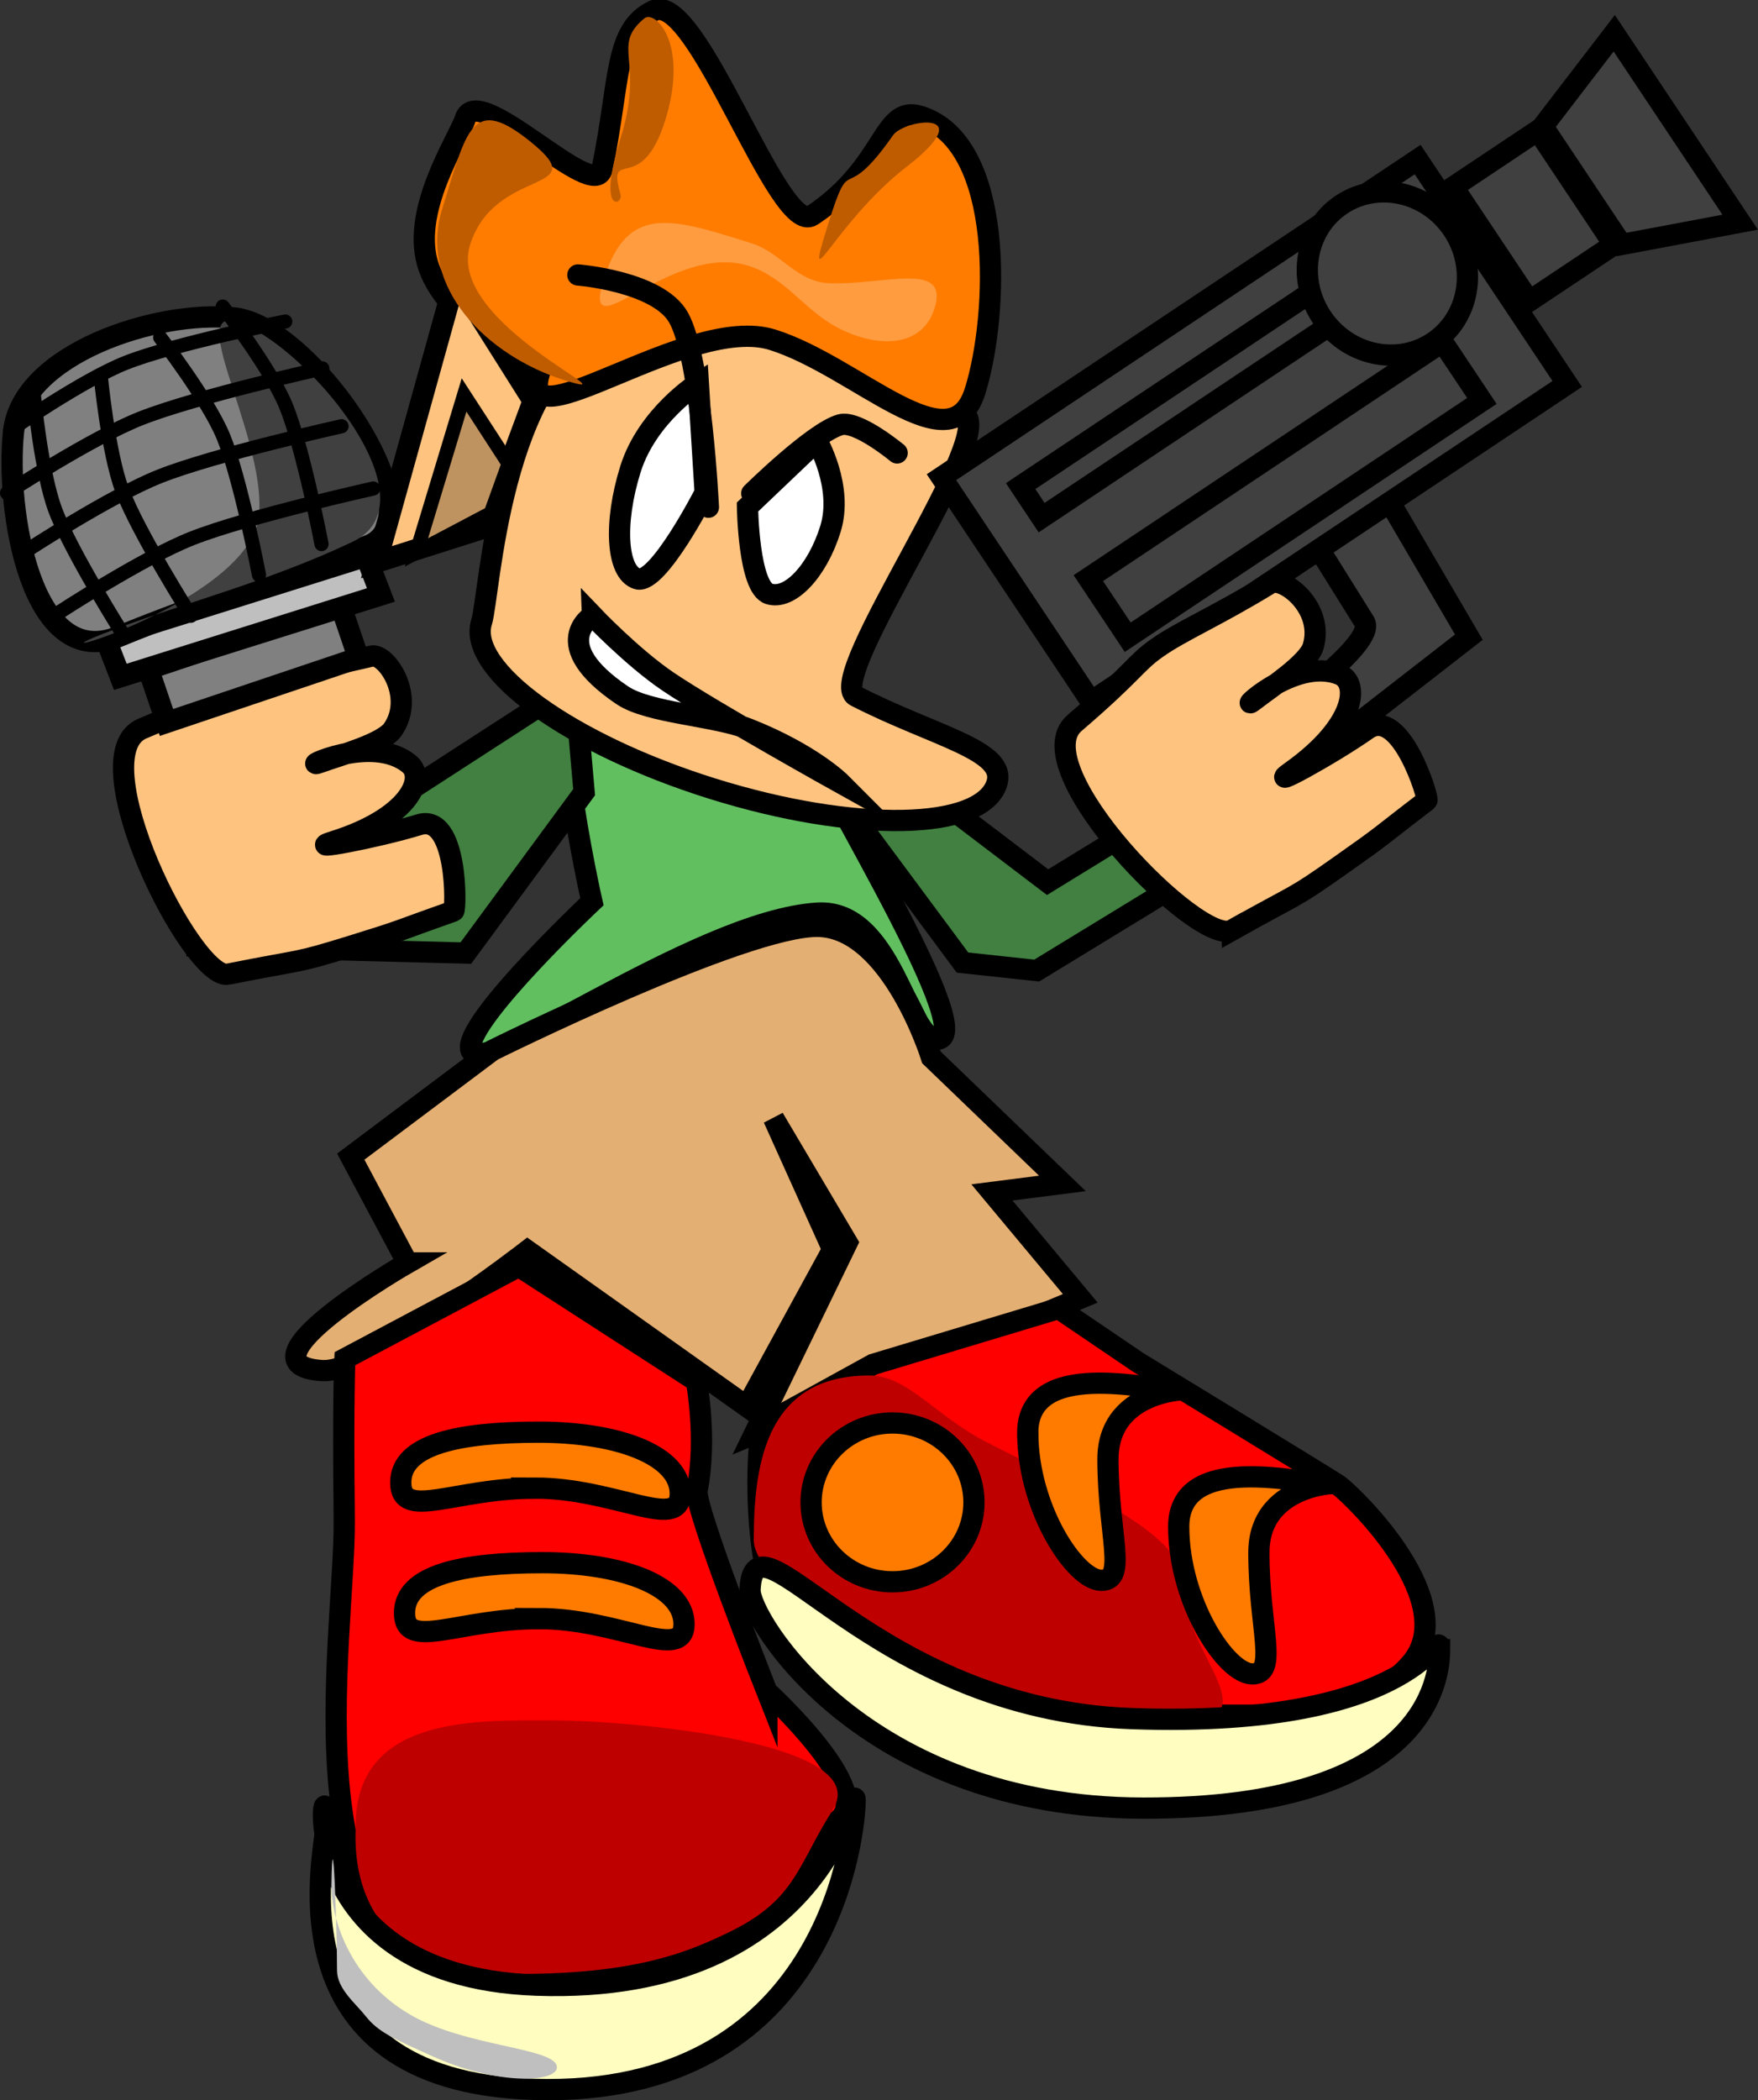 <svg version="1.1" xmlns="http://www.w3.org/2000/svg" xmlns:xlink="http://www.w3.org/1999/xlink" width="24.824" height="29.643" viewBox="0,0,24.824,29.643"><rect x="0" y="0" width="24.824" height="29.643" fill="#333333" stroke="none"/><g transform="translate(-229.197,-174.324)"><g data-paper-data="{&quot;isPaintingLayer&quot;:true}" fill-rule="nonzero" stroke-linejoin="miter" stroke-miterlimit="10" stroke-dasharray="" stroke-dashoffset="0" style="mix-blend-mode: normal"><g stroke="#000000" stroke-width="0.3" stroke-linecap="butt"><path d="M242.788,187.91l-1.536,-2.07l-0.601,-1.603l3.339,2.538l2.271,-1.394l-0.111,1.23l-2.314,1.412z" fill="#418040"/><path d="M242.425,188.991c-0.421,0 -0.634,-1.842 -1.682,-1.779c-1.739,0.104 -4.903,2.491 -4.903,1.893c0,-0.441 1.715,-2.054 1.715,-2.054c0,0 -0.738,-3.251 -0.134,-3.251c1.119,0 3.026,-0.328 3.026,0.632c0,0.38 2.653,4.56 1.978,4.56z" data-paper-data="{&quot;index&quot;:null}" fill="#61bf60"/><path d="M233.905,186.173l3.406,-2.204l0.134,1.536l-1.67,2.271l-3.817,-0.099l-0.23,-1.336z" fill="#418040"/></g><g data-paper-data="{&quot;index&quot;:null}"><path d="M232.418,188.074c-0.501,0.1 -2.105,-3.094 -1.21,-3.467c1.025,-0.427 1.069,-0.535 1.433,-0.648c0.403,-0.124 0.938,-0.166 1.803,-0.375c0.2,-0.048 0.627,0.562 0.3,1.036c-0.138,0.2 -0.751,0.365 -1.022,0.463c-0.342,0.124 0.72,-0.423 1.258,0.027c0.234,0.196 0.001,0.755 -1.075,1.092c-0.453,0.142 0.598,-0.051 1.209,-0.238c0.55,-0.169 0.526,1.206 0.489,1.219c-0.875,0.308 -0.646,0.247 -1.458,0.498c-0.813,0.251 -0.621,0.172 -1.726,0.392z" data-paper-data="{&quot;index&quot;:null}" fill="#ffc380" stroke="#000000" stroke-width="0.3" stroke-linecap="butt"/><path d="M231.548,184.521l-0.256,-0.754l2.71,-0.912l0.256,0.754z" fill="#808080" stroke="#000000" stroke-width="0.3" stroke-linecap="butt"/><path d="M230.896,183.877l-0.211,-0.547l3.68,-1.156l0.211,0.547z" fill="#bfbfbf" stroke="#000000" stroke-width="0.3" stroke-linecap="butt"/><path d="M229.388,180.418c0.117,-1.098 2.018,-1.724 3.116,-1.607c1.098,0.117 2.919,2.833 1.884,3.218c-1.272,0.473 -2.343,0.798 -3.512,1.278c-1.24,0.509 -1.605,-1.79 -1.488,-2.888z" fill="#808080" stroke="#000000" stroke-width="0.3" stroke-linecap="butt"/><path d="M232.852,181.613c0.127,-1.196 -1.282,-3.333 -0.043,-2.627c1.011,0.577 2.456,2.465 1.37,2.983c-1.211,0.578 -2.469,0.883 -3.552,1.31c-1.147,0.453 2.097,-0.47 2.225,-1.667z" fill="#404040" stroke="none" stroke-width="0" stroke-linecap="butt"/><path d="M229.569,182.098c0,0 1.189,-0.777 1.888,-1.053c0.776,-0.307 2.563,-0.705 2.563,-0.705" data-paper-data="{&quot;index&quot;:null}" fill="none" stroke="#000000" stroke-width="0.2" stroke-linecap="round"/><path d="M230.017,182.977c0,0 1.189,-0.777 1.888,-1.053c0.776,-0.307 2.563,-0.705 2.563,-0.705" data-paper-data="{&quot;index&quot;:null}" fill="none" stroke="#000000" stroke-width="0.2" stroke-linecap="round"/><path d="M229.297,181.282c0,0 1.189,-0.777 1.888,-1.053c0.776,-0.307 2.563,-0.705 2.563,-0.705" data-paper-data="{&quot;index&quot;:null}" fill="none" stroke="#000000" stroke-width="0.2" stroke-linecap="round"/><path d="M229.341,180.397c0,0 1.024,-0.712 1.634,-0.953c0.677,-0.268 2.25,-0.582 2.25,-0.582" data-paper-data="{&quot;index&quot;:null}" fill="none" stroke="#000000" stroke-width="0.2" stroke-linecap="round"/><path d="M232.342,178.651c0,0 0.67,0.867 0.889,1.393c0.243,0.585 0.506,1.959 0.506,1.959" data-paper-data="{&quot;index&quot;:null}" fill="none" stroke="#000000" stroke-width="0.2" stroke-linecap="round"/><path d="M231.459,179.087c0,0 0.67,0.867 0.889,1.393c0.243,0.585 0.506,1.959 0.506,1.959" data-paper-data="{&quot;index&quot;:null}" fill="none" stroke="#000000" stroke-width="0.2" stroke-linecap="round"/><path d="M230.948,183.299c0,0 -0.748,-1.182 -0.97,-1.775c-0.2,-0.534 -0.303,-1.624 -0.303,-1.624" data-paper-data="{&quot;index&quot;:null}" fill="none" stroke="#000000" stroke-width="0.2" stroke-linecap="round"/><path d="M231.891,183.015c0,0 -0.748,-1.182 -0.97,-1.775c-0.2,-0.534 -0.303,-1.624 -0.303,-1.624" data-paper-data="{&quot;index&quot;:null}" fill="none" stroke="#000000" stroke-width="0.2" stroke-linecap="round"/></g><path d="M234.95,192.149l-0.8,-1.5l2,-1.5c0,0 3.565,-1.767 4.598,-1.75c1.034,0.017 1.602,1.85 1.602,1.85l1.849,1.778l-0.995,0.127l1.247,1.495l-4.603,1.915l1.312,-2.701l-1.04,-1.756l0.835,1.852l-1.212,2.218l-3.098,-2.2c0,0 -2.237,1.731 -2.894,1.692c-1.307,-0.078 1.201,-1.52 1.201,-1.52z" fill="#e4af72" stroke="#000000" stroke-width="0.3" stroke-linecap="butt"/><g><path d="M243.273,185.38c-0.209,0.67 -2.008,0.703 -4.017,0.075c-2.009,-0.628 -3.468,-1.68 -3.259,-2.35c0.121,-0.386 0.239,-3.478 1.82,-4.22c1.164,-0.546 4.115,1.002 4.967,1.269c0.602,0.188 -1.975,3.753 -1.502,3.996c1.105,0.567 2.137,0.761 1.991,1.23z" data-paper-data="{&quot;index&quot;:null}" fill="#ffc380" stroke="#000000" stroke-width="0.3" stroke-linecap="butt"/><path d="M242.964,179.848c-0.338,1.082 -1.667,-0.356 -2.86,-0.729c-1.193,-0.373 -3.626,1.543 -3.287,0.461c0.014,-0.046 -1.265,-0.639 -1.564,-1.479c-0.279,-0.784 0.418,-1.81 0.514,-2.103c0.178,-0.545 1.829,1.209 1.932,0.71c0.26,-1.262 0.167,-1.968 0.729,-2.234c0.613,-0.29 1.763,3.206 2.239,2.89c1.056,-0.702 0.986,-1.567 1.526,-1.398c1.193,0.373 1.11,2.799 0.772,3.881z" data-paper-data="{&quot;index&quot;:null}" fill="#ff7c00" stroke="#000000" stroke-width="0.3" stroke-linecap="butt"/><path d="M234.513,182.259l1.116,-4.017l1.097,1.74l-0.662,1.784z" data-paper-data="{&quot;index&quot;:null}" fill="#ffc380" stroke="#000000" stroke-width="0.3" stroke-linecap="butt"/><path d="M235.077,182.121l0.673,-2.222l0.629,0.97l-0.252,0.698z" data-paper-data="{&quot;index&quot;:null}" fill="#bf9360" stroke="#000000" stroke-width="0.2" stroke-linecap="butt"/><path d="M235.834,177.784c-0.347,1.11 2.416,2.244 1.334,1.906c-1.082,-0.338 -2.074,-1.305 -1.727,-2.415c0.347,-1.11 0.408,-1.646 1.281,-0.923c0.856,0.709 -0.542,0.322 -0.889,1.432z" data-paper-data="{&quot;index&quot;:null}" fill="#bf5c00" stroke="none" stroke-width="0" stroke-linecap="butt"/><path d="M238.589,176.026c-0.343,1.096 -0.828,0.339 -0.63,1.044c0.041,0.147 -0.341,0.297 0.002,-0.799c0.343,-1.096 -0.145,-1.291 0.335,-1.688c0.147,-0.122 0.636,0.347 0.293,1.443z" data-paper-data="{&quot;index&quot;:null}" fill="#bf5c00" stroke="none" stroke-width="0" stroke-linecap="butt"/><path d="M241.998,176.678c-1.021,0.794 -1.468,1.96 -1.116,0.837c0.351,-1.124 0.185,-0.221 0.925,-1.282c0.158,-0.226 1.254,-0.38 0.191,0.446z" data-paper-data="{&quot;index&quot;:null}" fill="#bf5c00" stroke="none" stroke-width="0" stroke-linecap="butt"/><path d="M242.393,178.676c-0.184,0.589 -0.864,0.55 -1.399,0.256c-0.448,-0.246 -0.72,-0.698 -1.226,-0.856c-1.11,-0.347 -2.382,1.27 -2.044,0.188c0.338,-1.082 0.978,-0.852 2.088,-0.505c0.413,0.129 0.632,0.544 1.093,0.562c0.775,0.03 1.7,-0.324 1.488,0.355z" data-paper-data="{&quot;index&quot;:null}" fill="#ff9c40" stroke="none" stroke-width="0" stroke-linecap="butt"/><path d="M240.923,181.791c-0.186,0.596 -0.574,1.006 -0.865,0.915c-0.291,-0.091 -0.306,-1.226 -0.306,-1.226l0.981,-0.934c0,0 0.376,0.648 0.19,1.245z" data-paper-data="{&quot;index&quot;:null}" fill="#ffffff" stroke="#000000" stroke-width="0.3" stroke-linecap="butt"/><path d="M239.812,181.288c0,0 0.873,-0.863 1.252,-0.969c0.241,-0.067 0.801,0.398 0.801,0.398" data-paper-data="{&quot;index&quot;:null}" fill="none" stroke="#000000" stroke-width="0.3" stroke-linecap="round"/><path d="M239.154,181.276c0,0 -0.668,1.308 -0.959,1.217c-0.291,-0.091 -0.334,-0.783 -0.096,-1.546c0.239,-0.763 0.959,-1.217 0.959,-1.217z" data-paper-data="{&quot;index&quot;:null}" fill="#ffffff" stroke="#000000" stroke-width="0.3" stroke-linecap="butt"/><path d="M237.357,178.205c0,0 1.133,0.088 1.422,0.602c0.322,0.573 0.421,2.676 0.421,2.676" data-paper-data="{&quot;index&quot;:null}" fill="none" stroke="#000000" stroke-width="0.3" stroke-linecap="round"/><path d="M237.563,183.012c0,0 0.568,0.596 1.072,0.935c0.635,0.428 2.435,1.43 2.435,1.43c0,0 -0.41,-0.411 -1.303,-0.764c-0.476,-0.189 -1.409,-0.224 -1.783,-0.476c-1.076,-0.726 -0.421,-1.124 -0.421,-1.124z" data-paper-data="{&quot;index&quot;:null}" fill="#ffffff" stroke="#000000" stroke-width="0.3" stroke-linecap="round"/></g><g stroke="#000000" stroke-width="0.3" stroke-linecap="butt"><g fill="#404040"><path d="M247.159,184.448c0,0 1.491,-1.048 1.304,-1.348c-0.211,-0.338 -0.674,-1.079 -0.674,-1.079l1,-0.667l1.149,1.963l-2.114,1.643z"/><path d="M244.603,184.226l-2.112,-3.167l6.724,-4.483l2.112,3.167z"/><path d="M246.766,187.269l-1.997,-2.994l1.13,-0.753c0,0 1.893,1.304 3.256,1.753c0.814,0.268 -2.389,1.994 -2.389,1.994z"/><path d="M245.121,183.318l-0.556,-0.834l5.001,-3.335l0.556,0.834z"/><path d="M243.905,181.63l-0.296,-0.445l5.001,-3.335l0.296,0.445z"/><path d="M248.139,177.212c0.512,-0.341 1.217,-0.183 1.575,0.354c0.358,0.537 0.233,1.249 -0.278,1.59c-0.512,0.341 -1.217,0.183 -1.575,-0.354c-0.358,-0.537 -0.233,-1.249 0.278,-1.59z"/><path d="M250.791,178.574l-1.074,-1.611l1.195,-0.797l1.074,1.611z"/><path d="M252.094,177.775l-1.112,-1.667l1.009,-1.315l1.778,2.667z"/></g><path d="M246.592,187.452c-0.446,0.25 -2.957,-2.293 -2.221,-2.924c0.844,-0.723 0.852,-0.839 1.164,-1.058c0.344,-0.243 0.841,-0.448 1.599,-0.913c0.175,-0.107 0.77,0.341 0.605,0.893c-0.07,0.233 -0.602,0.579 -0.83,0.756c-0.287,0.224 0.555,-0.625 1.205,-0.362c0.284,0.115 0.234,0.718 -0.685,1.371c-0.387,0.275 0.553,-0.233 1.076,-0.6c0.471,-0.33 0.872,0.985 0.841,1.008c-0.738,0.563 -0.538,0.434 -1.234,0.924c-0.696,0.49 -0.538,0.355 -1.52,0.906z" data-paper-data="{&quot;index&quot;:null}" fill="#ffc380"/></g><g stroke-linecap="butt"><path d="M241.525,193.581l2.621,-0.789l1.121,0.76c0,0 2.759,1.681 2.837,1.74c0.227,0.171 1.75,1.655 1.018,2.509c-0.709,0.828 -2.029,0.728 -3.071,0.728c-1.018,0 -3.899,0.683 -5.073,-0.237c-1.409,-1.103 -1.032,-3.842 -1.032,-3.842z" fill="#ff0000" stroke="#000000" stroke-width="0.3"/><path d="M245.788,198.633c-1.453,0 -5.947,-1.503 -5.947,-2.579c0,-1.075 0.178,-2.316 1.632,-2.316c0.543,0 0.928,0.569 1.659,0.943c1.228,0.627 2.762,1.278 2.762,1.952c0,1.075 1.348,2 -0.105,2z" fill="#bf0000" stroke="none" stroke-width="0"/><path d="M247.939,195.265c0.371,0 -0.966,-0.087 -0.966,0.974c0,1.061 0.278,1.711 -0.092,1.711c-0.371,0 -1.04,-1.018 -1.04,-2.079c0,-1.061 1.728,-0.605 2.099,-0.605z" fill="#ff7b00" stroke="#000000" stroke-width="0.3"/><path d="M243.709,194.549c0,-1.061 1.728,-0.605 2.099,-0.605c0.371,0 -0.966,-0.087 -0.966,0.974c0,1.061 0.278,1.711 -0.092,1.711c-0.371,0 -1.04,-1.018 -1.04,-2.079z" fill="#ff7b00" stroke="#000000" stroke-width="0.3"/><path d="M249.525,197.607c0,0.392 -0.165,2.243 -4.184,2.237c-3.96,-0.006 -5.569,-2.687 -5.553,-3.079c0.053,-1.287 1.697,1.686 5.395,1.816c4.118,0.144 4.342,-1.366 4.342,-0.974z" fill="#fffdc0" stroke="#000000" stroke-width="0.3"/><path d="M241.8,194.408c0.635,0 1.15,0.502 1.15,1.121c0,0.619 -0.515,1.121 -1.15,1.121c-0.635,0 -1.15,-0.502 -1.15,-1.121c0,-0.619 0.515,-1.121 1.15,-1.121z" fill="#ff7b00" stroke="#000000" stroke-width="0.3"/></g><g stroke-linecap="butt"><path d="M240.026,198.199c0,0 1.559,1.42 1.002,1.822c-0.741,0.535 -0.247,2.273 -4.87,2.248c-2.987,-0.016 -2.081,-4.825 -2.1,-6.503c-0.02,-1.757 0.009,-2.265 0.009,-2.265l2.456,-1.304l2.507,1.62c0,0 0.156,0.809 0.01,1.543c-0.046,0.231 0.986,2.839 0.986,2.839z" fill="#ff0000" stroke="#000000" stroke-width="0.3"/><path d="M240.956,199.87c-0.509,0.799 -0.518,1.277 -1.499,1.742c-0.539,0.256 -1.256,0.57 -2.922,0.573c-1.181,0.003 -1.131,-0.098 -1.459,-0.289c-0.571,-0.333 -0.891,-0.943 -0.857,-1.764c-0.028,-1.604 1.714,-1.526 2.789,-1.526c1.075,0 4.557,0.307 3.947,1.263z" fill="#bf0000" stroke="none" stroke-width="0"/><path d="M236.804,197.17c-1.134,0 -1.895,0.459 -1.895,-0.079c0,-0.538 0.814,-0.711 1.947,-0.711c1.134,0 2,0.331 2,0.868c0,0.538 -0.919,-0.079 -2.053,-0.079z" data-paper-data="{&quot;index&quot;:null}" fill="#ff7b00" stroke="#000000" stroke-width="0.3"/><path d="M236.751,195.328c-1.134,0 -1.895,0.459 -1.895,-0.079c0,-0.538 0.814,-0.711 1.947,-0.711c1.134,0 2,0.331 2,0.868c0,0.538 -0.919,-0.079 -2.053,-0.079z" data-paper-data="{&quot;index&quot;:null}" fill="#ff7c00" stroke="#000000" stroke-width="0.3"/><path d="M241.272,199.738c0,0.392 -0.323,4.085 -4.342,4.079c-3.96,-0.006 -3.148,-3.318 -3.132,-3.711c0.053,-1.287 -0.724,2.108 2.974,2.237c4.118,0.144 4.5,-2.998 4.5,-2.605z" fill="#fffdc0" stroke="#000000" stroke-width="0.3"/><path d="M237.061,203.502c0,0.213 -0.831,0.263 -1.763,-0.158c-0.546,-0.247 -0.76,-0.339 -0.937,-0.563c-0.145,-0.184 -0.405,-0.386 -0.405,-0.647c0,-0.581 -0.06,-2.3 -0.079,-1.211c-0.008,0.465 0.25,1.331 1.106,1.833c0.79,0.464 2.078,0.467 2.078,0.746z" fill="#bfbfbf" stroke="none" stroke-width="0"/></g></g></g></svg>